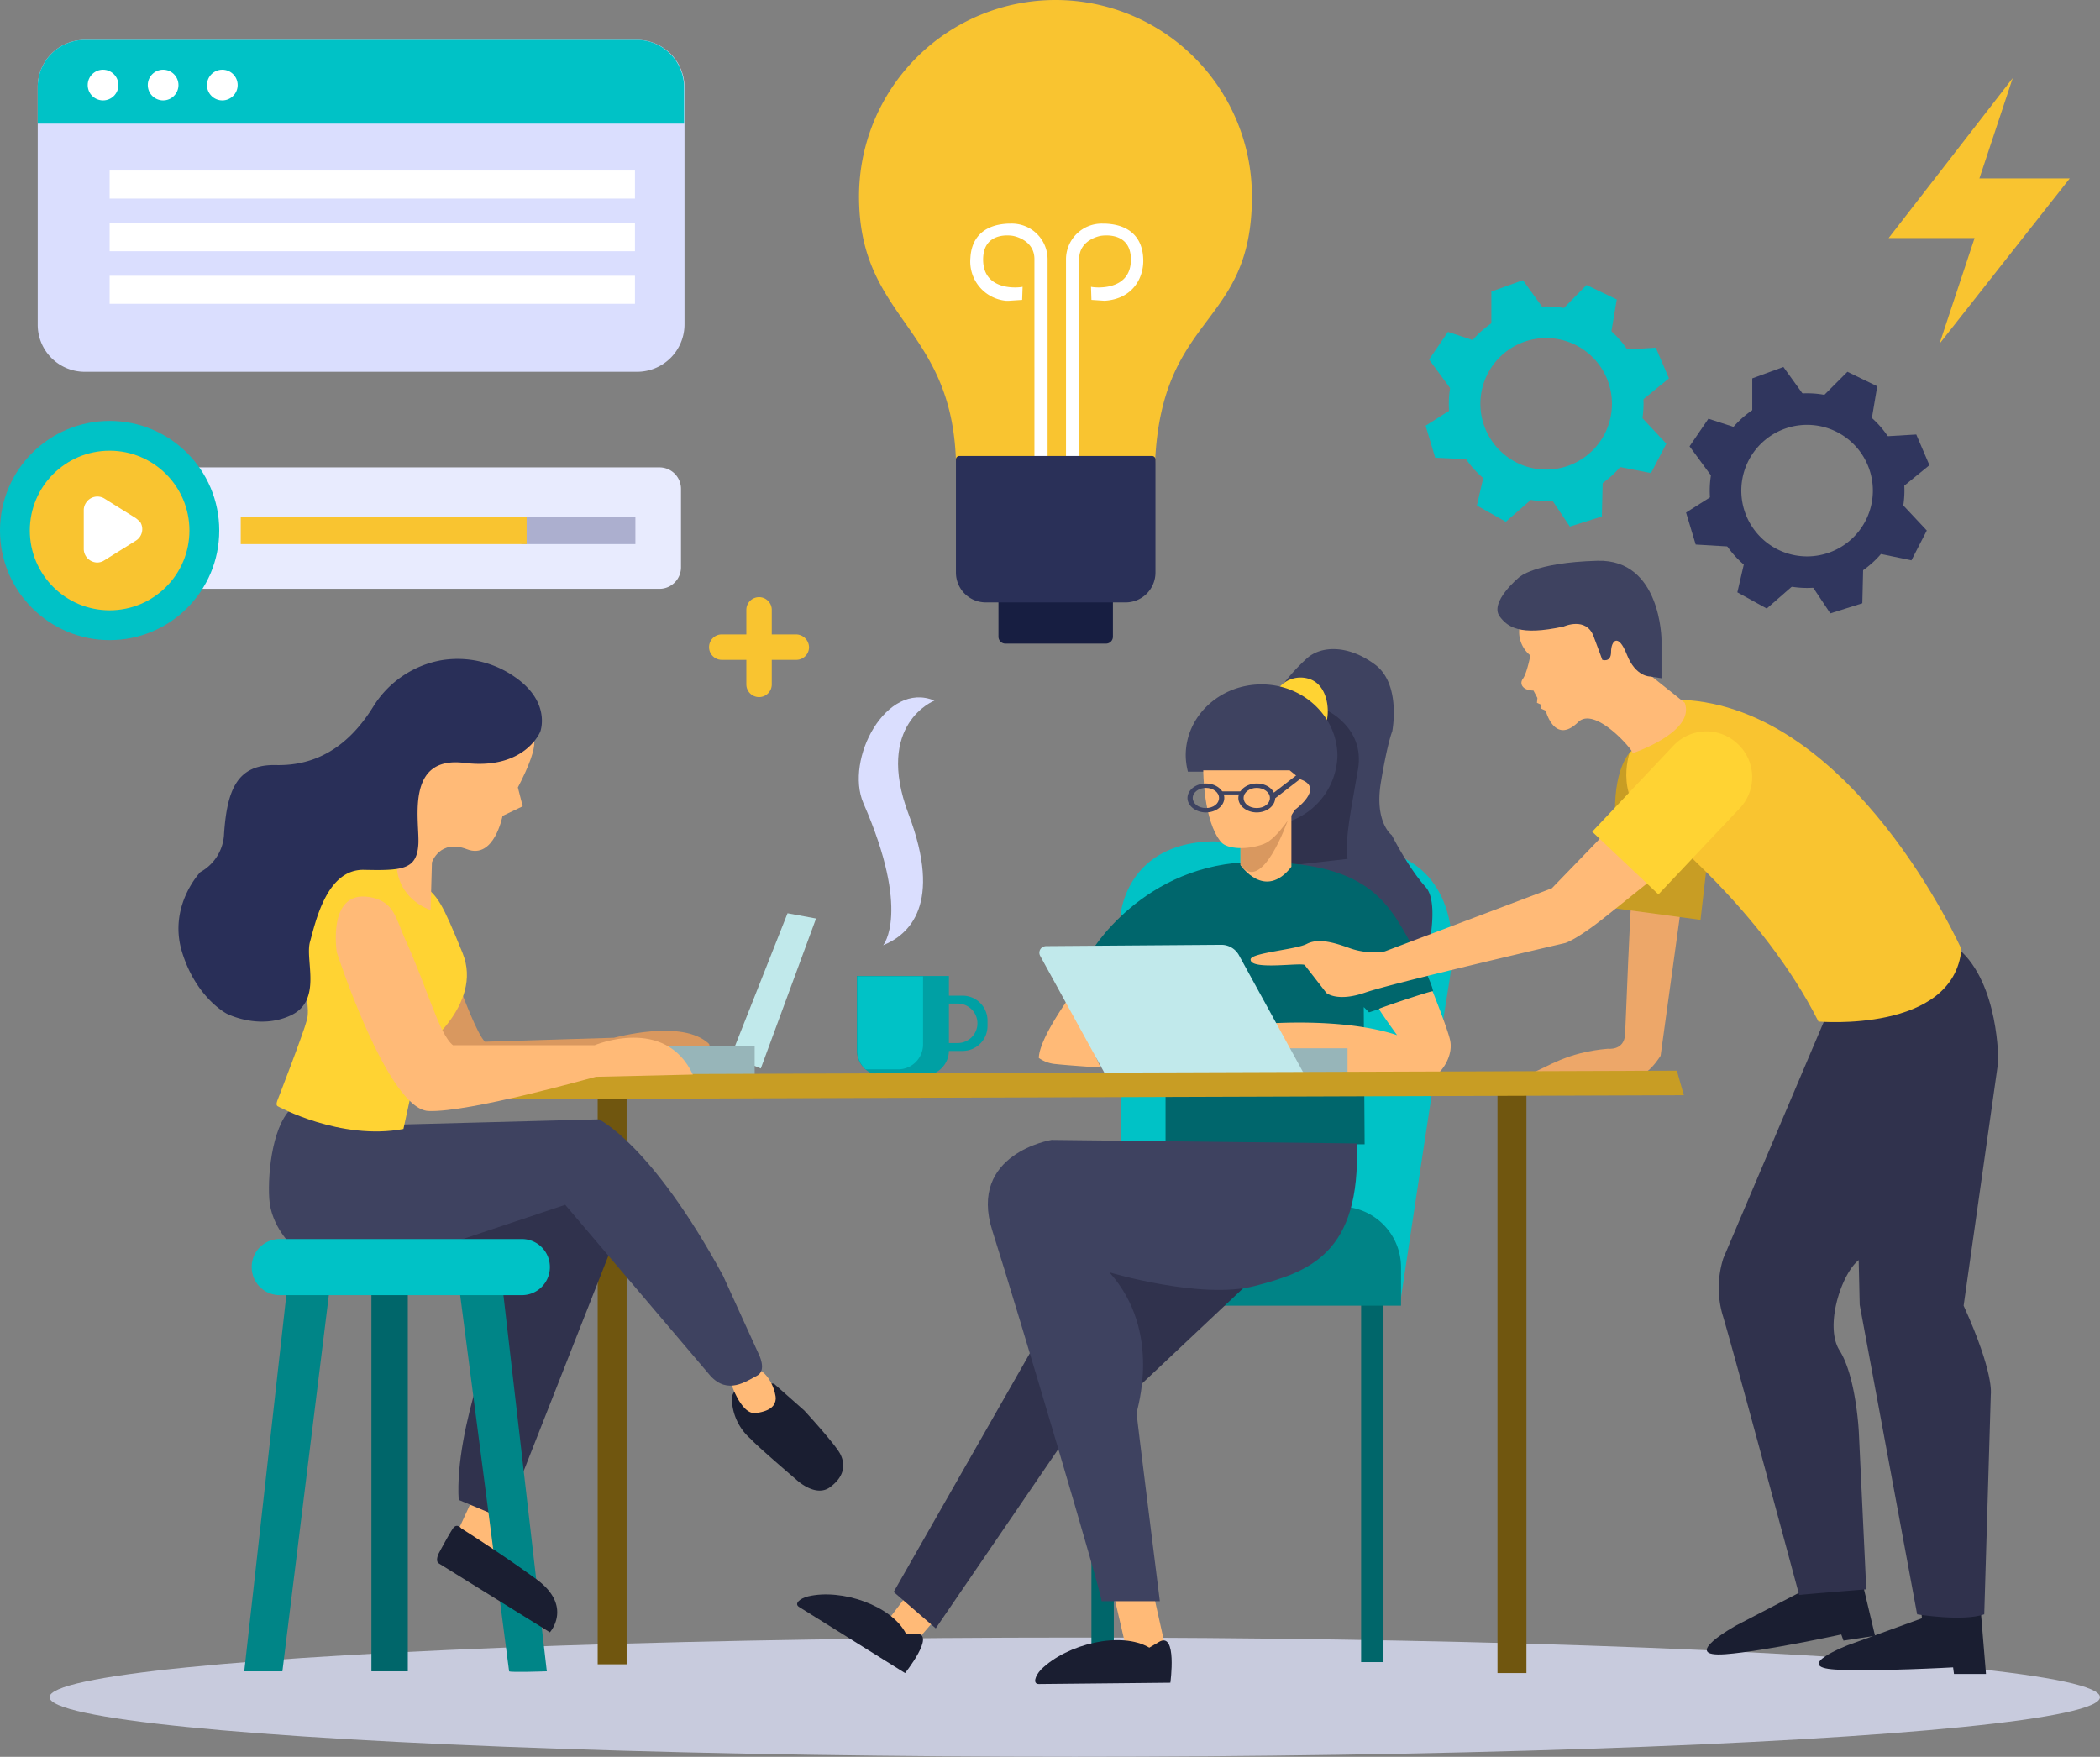 <svg xmlns="http://www.w3.org/2000/svg" viewBox="0 0 478.9 400.7">
  <rect x="0" y="0" width="478.9" height="400.7" fill="#808080" stroke="none"/>
  <defs/>
  <defs>
    <style>
      .cls-1{fill:#00a0a4}.cls-2{fill:#00c2c6}.cls-3{fill:#dadefe}.cls-5{fill:#00666a}.cls-6{fill:#70560f}.cls-8{fill:#008587}.cls-9{fill:#ffba77}.cls-10{fill:#30324d}.cls-11{fill:#1a1e31}.cls-12{fill:#3e4260}.cls-13{fill:#d9985f}.cls-14{fill:#c1e9eb}.cls-15{fill:#97b5b9}.cls-16{fill:#ffd333}.cls-18{fill:#3e4361}.cls-20{fill:#c89d24}.cls-22{fill:#f9c430}.cls-25{fill:#fff}.cls-28{fill:#30365e}
    </style>
  </defs>
  <g id="Слой_2" data-name="Слой 2">
    <path d="M195.5 222.6h20.9v17a5.7 5.7 0 01-5.7 5.7h-9.6a5.7 5.7 0 01-5.7-5.7v-17z" class="cls-1"/>
    <path d="M195.5 222.6v17a5.91 5.91 0 001.9 4.3h7.4a5.68 5.68 0 005.7-5.6v-15.6h-15z" class="cls-2"/>
    <path d="M219.5 227.1h-5.1v1.8h4a4.5 4.5 0 010 9h-4v1.8h5.1a5.68 5.68 0 005.7-5.6v-1.4a5.68 5.68 0 00-5.7-5.6z" class="cls-1"/>
    <path d="M213.1 159.8s-13.7 5.3-5.9 25.9.1 27.5-5.8 29.9c0 0 6.4-7.5-4.5-32.4-4.3-10 5.2-28 16.2-23.4z" class="cls-3"/>
    <ellipse cx="245.1" cy="387.1" fill="#c8cbdd" rx="233.8" ry="13.6"/>
    <path d="M310.4 293.4h5.1v85.7h-5.1z" class="cls-5"/>
    <path d="M341.5 247.6h6.6v134h-6.6zM136.3 245.6h6.6v134h-6.6z" class="cls-6"/>
    <path d="M248.9 347.6h5.1v28.3h-5.1zM84.7 291H93v90.2h-8.3z" class="cls-5"/>
    <path d="M330.6 223.3c-2.1 12.7-11.2 73.3-11.2 73.3h-63.8V208c1.7-8.9 8.3-15.9 21.1-16.1 0 0 30.3 1.4 35.2 1.7 14.5 1.1 21.4 13.1 18.7 29.7z" class="cls-2"/>
    <path fill="#008386" d="M277.2 275.2h28.4a13.87 13.87 0 0113.9 13.9v8.7h-42.4v-22.6z"/>
    <path d="M55.7 381.2h8.7l11-89.1-9.8.6-9.9 88.5z" class="cls-8"/>
    <path d="M107.5 342.5l-3 6.5 8.3 4.7s3.4-7.5 3.2-7.6-8.5-3.6-8.5-3.6z" class="cls-9"/>
    <path d="M113.9 300.9s-10.3 24.7-9.3 41.2l10.5 4.4 24-61-8.8-12L94.7 284z" class="cls-10"/>
    <path d="M116.1 381.2c.3.3 8.6 0 8.6 0L114.3 291l-9.8 1z" class="cls-8"/>
    <path d="M100.1 356.6l25.3 15.7s5.4-6-3.2-12.2c-8.1-5.9-17-11.5-17-11.5s-1-1.3-1.9 0-3.3 5.8-3.3 5.8-.8 1.7.1 2.2zM181.5 337.4s4.4 4.3 7.8 1.8 3.5-5.3 2.3-7.6-8.2-9.9-8.2-9.9l-6.9-6.1s-9.7-1.1-9.6 3.6a12.48 12.48 0 004.3 9c1.4 1.6 10.3 9.2 10.3 9.2z" class="cls-11"/>
    <path d="M166.4 314.6s2.4 8.2 6 7.7 4.4-1.9 4.5-3.2-1.3-6.1-4.6-7-5.9 2.5-5.9 2.5z" class="cls-9"/>
    <path d="M164.9 291c.2.4 8.1 17.8 8.1 17.8s2 3.8-.4 5-6.6 4.4-10.6 0l-33.1-39-35 11.7-27.4-2.5s-4.7-4.3-5.1-10.6.9-17.8 5.8-21.2c3-2.1 23.7 4.3 23.7 4.3l45.7-1.2c-.1 0 11.9 5.5 28.3 35.7z" class="cls-12"/>
    <path d="M63.8 282.6H119a6.38 6.38 0 016.4 6.4 6.38 6.38 0 01-6.4 6.4H63.8a6.38 6.38 0 01-6.4-6.4 6.38 6.38 0 016.4-6.4z" class="cls-2"/>
    <path d="M105.3 226.4s3.6 9.7 5.3 11.2l29.4-.9c.2 0 15.6-4.4 21.7 1.4l.4 1.4h-63v-13.1z" class="cls-13"/>
    <path d="M179.6 208.3l-12.9 32.6 6.8 2.8 12.6-34.2-6.5-1.2z" class="cls-14"/>
    <path d="M144.3 238.5h27.8v7.1h-27.8z" class="cls-15"/>
    <path d="M324.2 222.4c.2 0 4.8-15.8.9-20.1s-7.7-11.8-7.7-11.8-4-2.9-2.5-12 2.6-11.7 2.6-11.7 2.1-10.7-3.9-15.2-12.2-4.4-15.5-1.5a45 45 0 00-5.9 6.5v65.8z" class="cls-12"/>
    <path d="M302.3 161.9c.1 0 9 4 7.4 13.5s-3 15.5-2.4 20.5l-14.1 1.6v-35.6z" class="cls-10"/>
    <path d="M291.4 157.2a6.37 6.37 0 017-2.4c4.5 1.3 5 7.6 3.9 10.5z" class="cls-16"/>
    <path d="M287.7 156.1c-9.5 0-17.3 7.2-17.3 16.2a15.68 15.68 0 00.5 3.7h12.6l10.1 11.5a16.31 16.31 0 0011.4-15.2c-.1-8.9-7.8-16.2-17.3-16.2z" class="cls-12"/>
    <path fill="#00666c" d="M248.4 217.9c0-.4 12.2-21.2 37.8-21.3s30.3 9.2 35.5 18.5 5.1 11 5.1 11l-14.6 4.8-1.2-1.2.2 31.3h-45.4v-43z"/>
    <path d="M282.9 197.3s5.5 8.2 11.6.4v-13.3l-11.6-.1z" class="cls-9"/>
    <path d="M293.6 187.3s-5.8 16.7-10.7 10v-10z" class="cls-13"/>
    <path d="M274.4 175.7s0 11.6 4.1 16.4c1.4 1.6 6 1.8 9.7.4 3.2-1.2 7.1-7.8 7.1-7.8s6.8-4.9 1.4-6.9l-2.6-2.1z" class="cls-9"/>
    <path d="M275 178.7c-2.3 0-4.2 1.5-4.2 3.3s1.9 3.3 4.2 3.3 4.2-1.5 4.2-3.3-1.9-3.3-4.2-3.3zm0 5.6c-1.7 0-3-1-3-2.3s1.4-2.3 3-2.3 3 1 3 2.3-1.3 2.3-3 2.3zM286.6 178.7c-2.3 0-4.2 1.5-4.2 3.3s1.9 3.3 4.2 3.3 4.2-1.5 4.2-3.3-1.8-3.3-4.2-3.3zm0 5.6c-1.7 0-3-1-3-2.3s1.4-2.3 3-2.3 3 1 3 2.3-1.3 2.3-3 2.3z" class="cls-18"/>
    <path d="M278 180.5h5.4v.7H278z" class="cls-18"/>
    <path d="M289.35 178.36h9v1.2h-9z" class="cls-18" transform="rotate(-37.67 293.85 178.96)"/>
    <path d="M243.8 227.6s-6.8 9.3-6.9 13.7a7.67 7.67 0 003.9 1.4c2.7.3 10.2.8 10.2.8zM288.5 233.5s17.8-1.5 30.1 2.6c0 0-4.2-5.8-4.1-6s12.1-4.2 12.2-4c0 0 3.47 8.65 4 11.2.63 3-1.17 6-2.5 7.3-.4.7-20.94.11-20.94.11s-7.46-5-14.86-4.21z" class="cls-9"/>
    <path d="M290.7 239.1h16.6v7.2h-16.6z" class="cls-15"/>
    <path d="M296.6 248l-41.9.3a1.56 1.56 0 01-1.3-.8L237.2 218a1.49 1.49 0 01.6-2 1.85 1.85 0 01.7-.2l40-.3a4.58 4.58 0 014 2.3l15.3 27.9a1.46 1.46 0 01-.5 2 1.08 1.08 0 01-.7.3z" class="cls-14"/>
    <path fill="#eda769" d="M349.6 244.6c3.1-1.1 7.6-4.6 17.1-5.4 0 0 3.7.5 3.9-3.3s1.2-30.9 1.5-30.9 11.3 1.7 11.3 1.7l-4.7 34.1s-2.3 3.6-3.7 3.8-25.4 0-25.4 0z"/>
    <path d="M372 171.3s-3.8 3.1-3.7 13.9l.1 22 19.4 2.6 2.6-22.6z" class="cls-20"/>
    <path d="M285.2 218.8c-.2 2.7 12.4.5 12.4 1.4l4.9 6.3s2.5 2.1 8.8-.1 45.6-11.3 45.6-11.3 2.5-.6 9.6-6.3l10.1-8.1-11-10.2-11.7 12.1-38.1 14.4a16.33 16.33 0 01-7.9-.7c-4.1-1.5-7.4-2.3-9.9-1s-12.6 2-12.8 3.5z" class="cls-9"/>
    <path d="M114.6 245.1l267.8-.9 1.6 5.6-269.4.9v-5.6z" class="cls-20"/>
    <path d="M206.4 364.4l-3.8 5 5.9 5.5 4.9-5.7-7-4.8z" class="cls-9"/>
    <path d="M182.2 366.5l24.2 15.1s7.1-8.9 2.6-9h-2.4c-3.3-6.4-14.6-10.3-22.3-8.5-2 .5-3.2 1.7-2.1 2.4z" class="cls-11"/>
    <path d="M254 363.8l2.9 12.5 8.9-.4-3.2-14.4-8.6 2.3z" class="cls-9"/>
    <path d="M236.9 384.1l30-.3s1.6-11.8-2.6-9.3l-2.2 1.3c-6.4-3.8-18.7-.9-24.7 5-1.4 1.5-1.9 3.3-.5 3.3z" class="cls-11"/>
    <path d="M203.8 363.1l9.6 8.3 32.6-47.7 11-4.9 27.8-26.2-35.2-9.8-45.8 80.3z" class="cls-10"/>
    <path d="M251.2 365.2h13.3s-5.3-42.2-5.3-42.9 6-18.5-6.2-32.1c0 0 21 6.3 33.2 3.1s24.2-7.3 23.2-32.5l-69.6-.8s-19.1 3.1-13.5 20.7c5.8 18.2 25.5 84.6 24.9 84.5z" class="cls-12"/>
    <path d="M63.3 252.3s14.3 7.9 28.7 5.2l3.9-17.9s14.4-10.4 9.6-22.2-5.6-12.8-8.9-15.5-18.3-12.8-18.3-12.8L66.2 214s5.1 13.9 3.8 18.6c-.8 3.1-6.7 18.3-6.7 18.3s-.5 1.1 0 1.4z" class="cls-16"/>
    <path d="M103.3 238.4h32.3s16.1-6.81 22.4 6.69l-22.1.51c-.2 0-28.9 8.2-38.2 7.8s-20.9-36.2-20.9-36.2-2.4-15.1 8.4-12.4c4.6 1.2 5.1 4.6 7 9 5.2 11.3 7.9 22.1 11.1 24.6zM90.5 197.6s-.2 6.9 7.7 10l.3-10.9s1.8-5.4 8-3 8.1-7.6 8.1-7.6l4.6-2.2-1.1-4.3s5.9-10.9 2.9-11.7L91 175z" class="cls-9"/>
    <path fill="#292f58" d="M105.9 174c13.8 1.7 17.3-7.1 17.3-7.1s2.6-6.7-5.8-12.5a22.76 22.76 0 00-16.8-3.8 23.07 23.07 0 00-15.5 10.6c-5.9 9.5-13.4 13.5-22.2 13.3s-11.1 5.6-11.8 15.6a10.45 10.45 0 01-5.4 8.8s-7.4 7.7-4.2 18.2 10.2 14.1 10.2 14.1 7.3 3.8 14.6.4 3.2-12.6 4.4-16.8 3.7-16.6 12.3-16.4c8.8.2 12-.1 12.4-5.7.4-5-3.3-20.4 10.5-18.7z"/>
    <path d="M411.2 362.8l-15.2 7.9s-13.4 7.4-2.5 6.6c9-.7 26.4-4.5 26.4-4.5l.5 1.4 7.2-1.1-2.9-12.2z" class="cls-11"/>
    <path d="M438.3 369.1l-16.8 6.1s-13 5-2.9 5.6c9.1.5 26.8-.5 26.8-.5l.2 1.5h7.3l-1.2-14.5-13.6-.1z" class="cls-11"/>
    <path d="M410.3 363.8c.2-.1 15.3-1.3 15.3-1.3l-1.7-35.9s-.6-12.6-4.4-18.6 1.2-19.6 5.3-21.1l.9-56.6-9 .9L393 287a22.32 22.32 0 00-.2 12.8c2 6.4 17.5 64 17.5 64z" class="cls-10"/>
    <path d="M422.6 231.8l1.5 65.8 13.1 70.6s10.4 1.7 15.3 0L454 318s.8-4.8-6.2-20.2l7.9-55.7s.2-17.7-9-25.6z" class="cls-10"/>
    <path d="M414.7 233s30.8 2.7 32.6-16.5c0 0-24.6-55.3-64-56.9l-11.7 12.2s-3.9 11.3 6.4 17c0 0 23.9 18.8 36.7 44.2z" class="cls-22"/>
    <path d="M363.1 189.7l18.5-19.6a10.32 10.32 0 0114.7-.4 10.32 10.32 0 01.4 14.7L378.2 204l-15.1-14.3z" class="cls-16"/>
    <path d="M372.3 171.8s14.4-4.8 11.9-11.5l-11-8.8s-.3-7.6-.9-7.6-15.8-6.8-15.8-6.8l-10 6.1a6.89 6.89 0 002.5 6.3s-.8 4.1-1.7 5.3 0 2.7 2.4 2.7l.9 1.7-.1 1.1.9.4v.9l1.1.5s2 7.9 7.4 2.6c3.9-3.8 12.9 6.8 12.4 7.1z" class="cls-9"/>
    <path d="M356.6 142.9s5.1-2.3 6.8 2.2 2 5.4 2 5.4 2 .7 2-1.8 1.6-4.5 3.6.6 5.3 5 5.3 5l2.6.4v-8.8s-.1-18.4-14.6-18-17.9 3.8-17.9 3.8-6.8 5.6-4.4 8.9c1.8 2.4 4.5 4.5 14.6 2.3z" class="cls-12"/>
    <path d="M173.1 136.2a2.9 2.9 0 012.9 2.9v17a2.9 2.9 0 01-2.9 2.9 2.9 2.9 0 01-2.9-2.9v-17a2.9 2.9 0 012.9-2.9z" class="cls-22"/>
    <path d="M184.5 147.6a2.9 2.9 0 01-2.9 2.9h-17a2.9 2.9 0 01-2.9-2.9 2.9 2.9 0 012.9-2.9h17a3 3 0 012.9 2.9z" class="cls-22"/>
    <path fill="#e8ebfe" d="M38.5 106.6h111.9a4.91 4.91 0 014.9 4.9v17.9a4.91 4.91 0 01-4.9 4.9H38.5v-27.7z"/>
    <path fill="#acafcf" d="M118.9 117.9h26v6.2h-26z"/>
    <path d="M54.9 117.9h65.2v6.2H54.9z" class="cls-22"/>
    <circle cx="25" cy="121" r="25" class="cls-2"/>
    <circle cx="25" cy="121" r="18.2" class="cls-22"/>
    <path d="M31 118.2l-7.2-4.5a3.08 3.08 0 00-4.2 1 3 3 0 00-.5 1.6v8.9a3.12 3.12 0 003.1 3.1 3 3 0 001.6-.5l7.2-4.5a3.08 3.08 0 001-4.2 9 9 0 00-1-.9z" class="cls-25"/>
    <path d="M19.3 9.1h126a10.82 10.82 0 0110.8 10.8V74a10.82 10.82 0 01-10.8 10.8h-126A10.73 10.73 0 018.6 74V19.9A10.73 10.73 0 0119.3 9.1z" class="cls-3"/>
    <path d="M19.3 9.1h126A10.8 10.8 0 01156 19.9v8.3H8.6v-8.3A10.73 10.73 0 0119.3 9.1z" class="cls-2"/>
    <path d="M25 62.9h119.8v6.4H25zM25 50.9h119.8v6.4H25zM25 38.9h119.8v6.4H25z" class="cls-25"/>
    <circle cx="23.5" cy="19.4" r="3.5" class="cls-25"/>
    <circle cx="37.2" cy="19.4" r="3.5" class="cls-25"/>
    <circle cx="50.7" cy="19.4" r="3.5" class="cls-25"/>
    <path d="M285.5 44.8c0 30-20.6 26.3-22.1 60.8 0 .7-45.4.2-45.4-.5-1-30.8-22.1-32.3-22.1-60.3a44.8 44.8 0 0189.6 0z" class="cls-22"/>
    <path d="M238.9 108V59a8.15 8.15 0 00-8.3-8h-.5c-6.4.2-8.6 3.9-8.8 7.8a9 9 0 008.1 9.8h.7l3-.2.1-3c.1.1-9 1.5-9-6.2 0-6.7 6.8-5.4 6.8-5.4s4.9.8 4.9 5.3V108zM243.1 108V59a8.15 8.15 0 018.3-8h.5c6.4.2 8.6 3.9 8.8 7.8.3 4.4-2.3 9.4-8.8 9.8l-3-.2-.1-3c-.1.1 9.1 1.5 9.1-6.2 0-6.7-6.9-5.4-6.9-5.4s-4.9.8-4.9 5.3V108z" class="cls-25"/>
    <path fill="#171e41" d="M227.7 134.4h26.1v10.8a1.58 1.58 0 01-1.6 1.6h-22.9a1.58 1.58 0 01-1.6-1.6v-10.8z"/>
    <path fill="#2a3058" d="M218.8 104h43.9a.79.79 0 01.8.8v25.8a6.81 6.81 0 01-6.8 6.8h-31.9a6.81 6.81 0 01-6.8-6.8v-25.8a.79.79 0 01.8-.8z"/>
    <path d="M352.6 69.9a22.2 22.2 0 1022.2 22.2 22.09 22.09 0 00-22.2-22.2zm0 37.2a15 15 0 1115-15 15 15 0 01-15 15z" class="cls-2"/>
    <path d="M352.2 70.7l-12.1 4.2v-8.4l7.2-2.6 4.9 6.8zM338.1 78.3l-7.2 10.5-5-6.8 4.3-6.3 7.9 2.6zM332.2 92.6l3.5 12.2-8.4-.4-2.2-7.3 7.1-4.5zM338.7 107.1l11.1 6.3-6.4 5.6-6.6-3.7 1.9-8.2zM353.3 113.1l12.2-3.8-.2 8.5-7.3 2.3-4.7-7zM368.3 106.3l5.9-11.3 5.8 6.2-3.5 6.7-8.2-1.6zM374.1 91.6l-4.9-11.8 8.4-.5 3 7-6.5 5.3zM367.3 76.6L355.9 71l5.9-6 6.9 3.3-1.4 8.3z" class="cls-2"/>
    <path d="M412.1 89.7a22.2 22.2 0 1022.2 22.2 22.21 22.21 0 00-22.2-22.2zm0 37.2a15 15 0 1115-15 15 15 0 01-15 15z" class="cls-28"/>
    <path d="M411.6 90.5l-12 4.2v-8.4l7.1-2.6 4.9 6.8zM397.6 98.1l-7.3 10.5-5-6.8 4.3-6.3 8 2.6zM391.6 112.4l3.5 12.3-8.4-.5-2.2-7.3 7.1-4.5zM398.1 126.9l11.1 6.4-6.3 5.5-6.7-3.7 1.9-8.2zM412.8 133l12.1-3.8-.2 8.4-7.3 2.3-4.6-6.9zM427.7 126.1l5.9-11.3 5.8 6.2-3.5 6.8-8.2-1.7zM433.5 111.4l-4.9-11.8 8.4-.5 3 7-6.5 5.3zM426.7 96.4l-11.4-5.6 6-6 6.8 3.3-1.4 8.3z" class="cls-28"/>
    <path d="M430.7 54.3h19.6l-8 24.1L472 40.7h-20.6l7.6-22.9-28.3 36.5z" class="cls-22"/>
  </g>
</svg>

